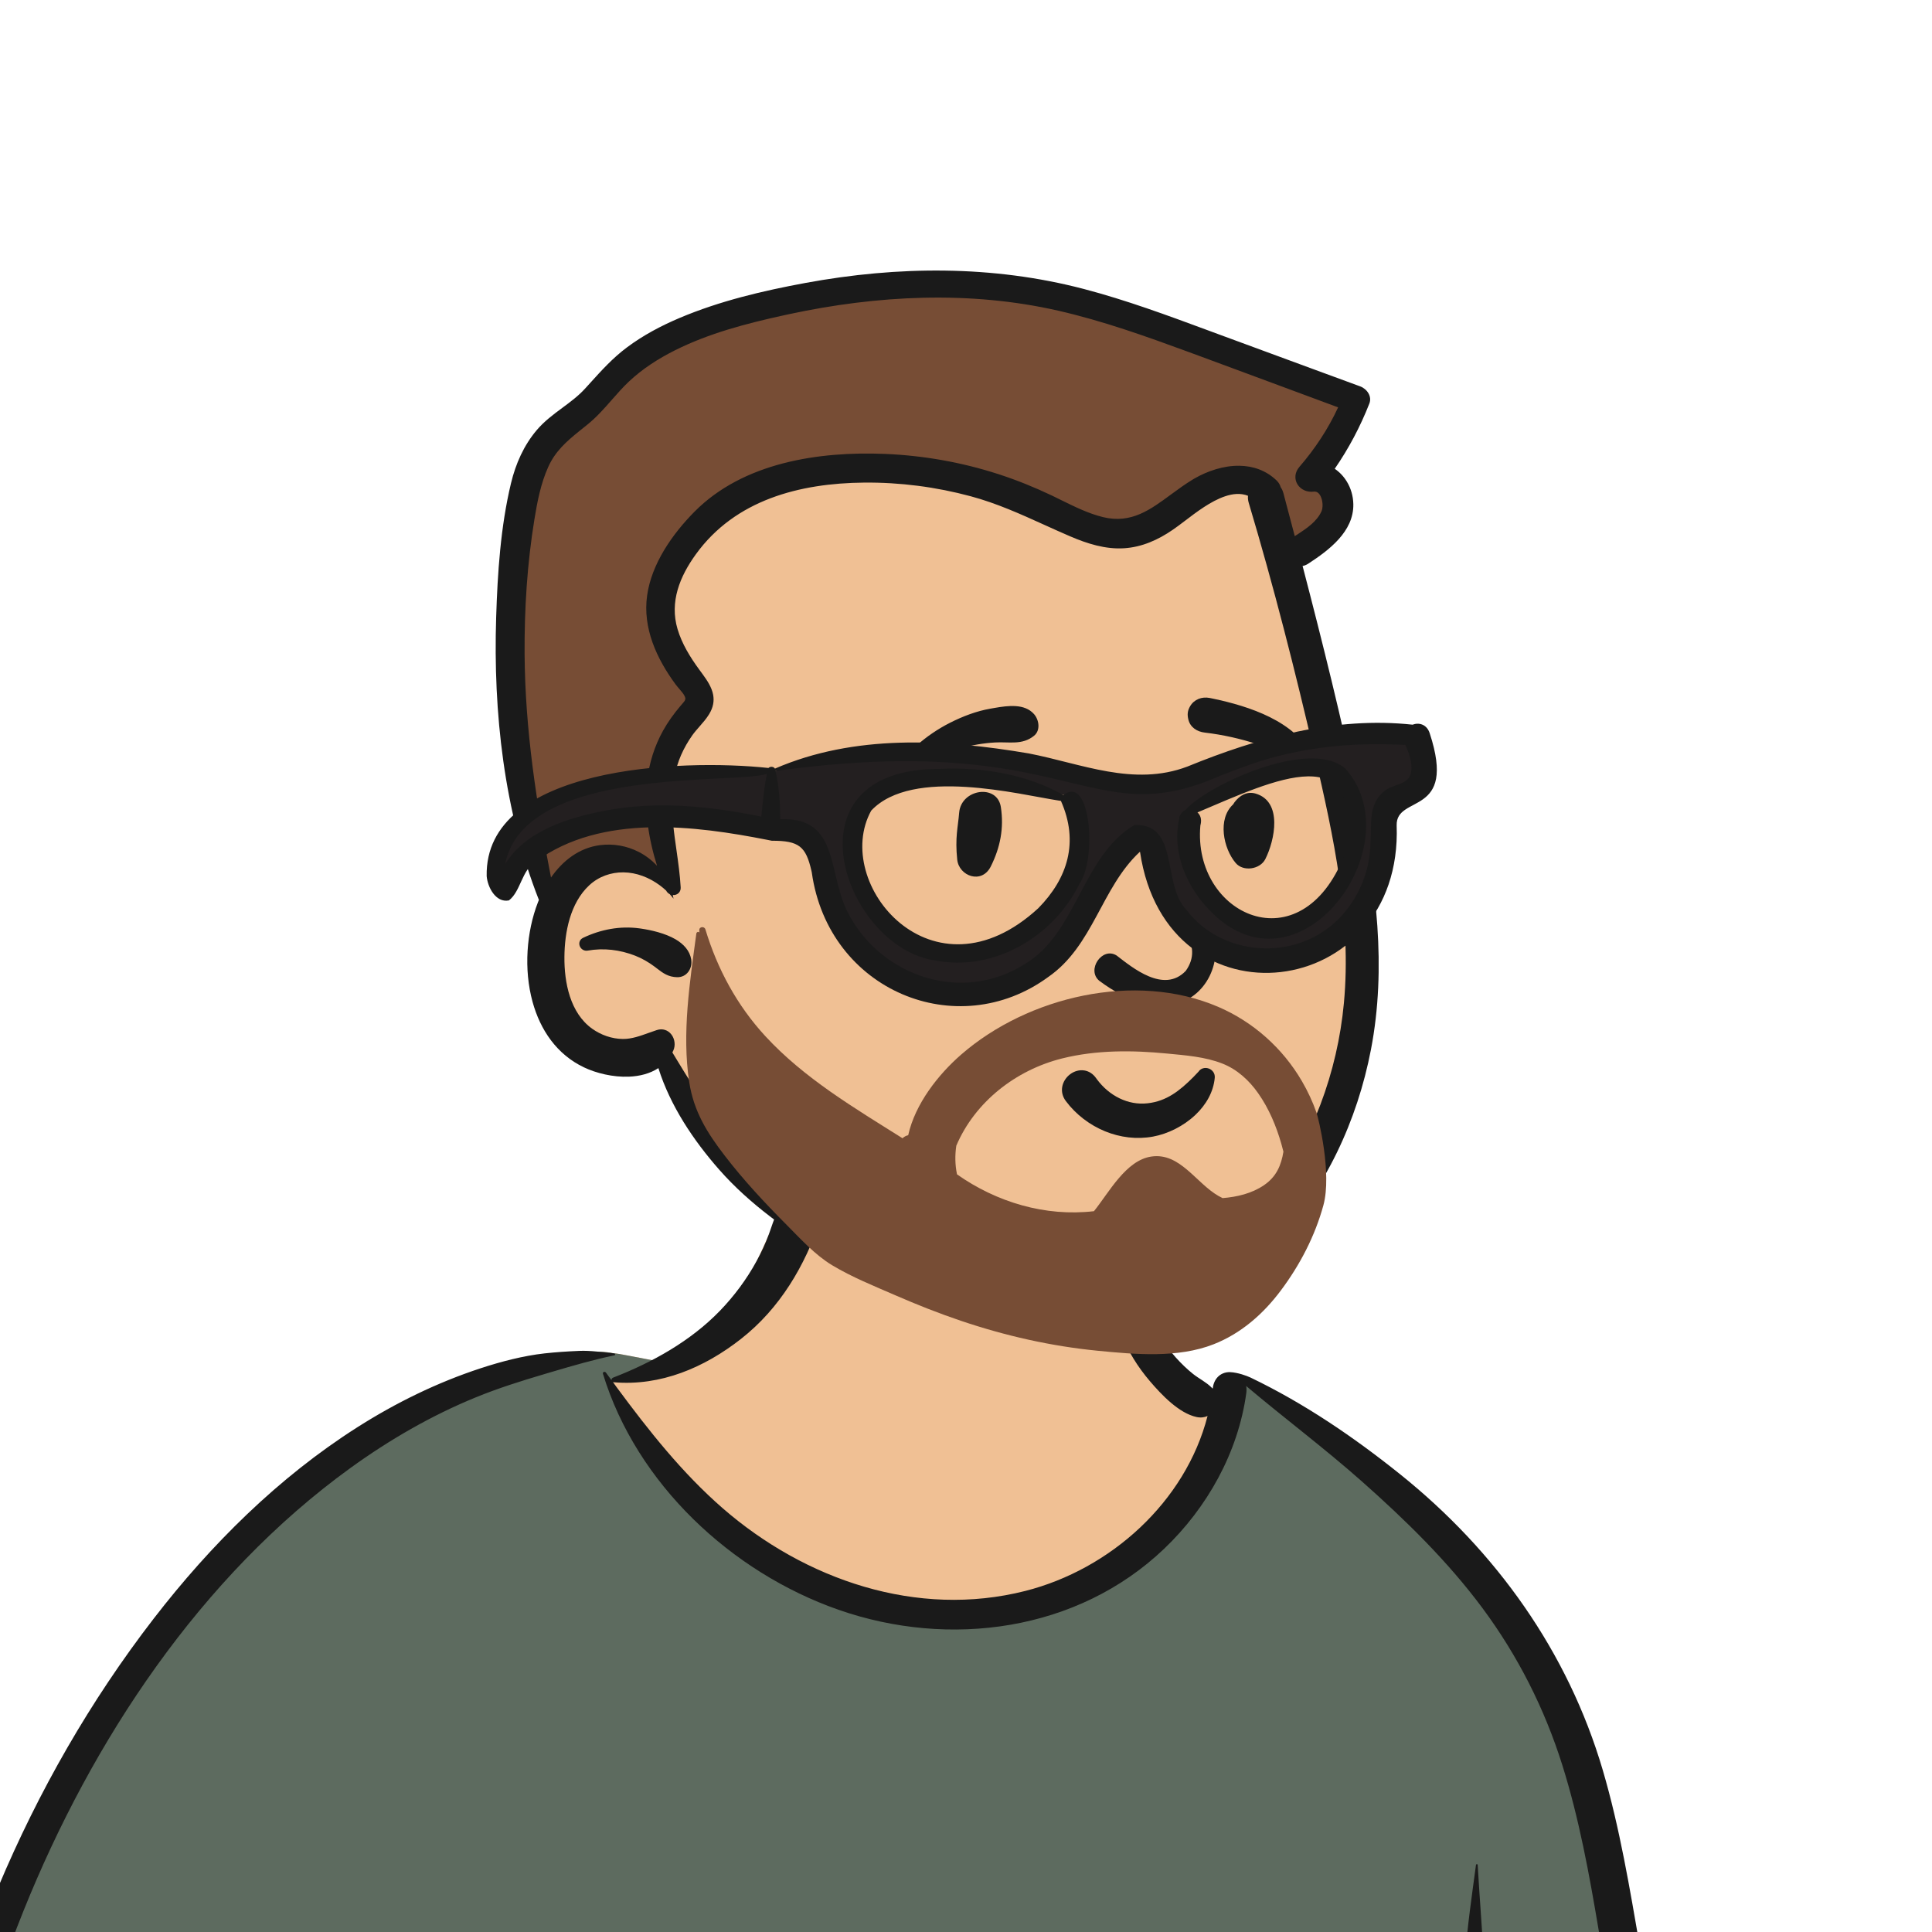 <svg width="100" height="100" viewBox="0 0 100 100" fill="none" xmlns="http://www.w3.org/2000/svg">
<g clip-path="url(#clip0_1715_39228)">
<path fill-rule="evenodd" clip-rule="evenodd" d="M86.137 128.085C85.658 125.38 85.219 122.668 84.821 119.95C84.631 118.659 84.447 117.367 84.281 116.074C84.165 115.167 83.987 114.131 84.604 113.459C85.471 112.514 86.259 111.705 86.365 110.352C86.465 109.078 86.034 107.69 85.765 106.454C85.201 103.861 84.499 101.301 83.722 98.765C82.934 96.188 82.069 93.636 81.192 91.088C80.372 88.706 79.584 86.303 78.516 84.018C76.489 79.681 73.06 76.469 68.822 74.325C67.768 73.791 65.618 71.888 64.517 71.461C63.505 71.069 63.508 72.214 62.512 71.783C61.715 71.438 60.974 70.978 60.528 70.209C60.044 69.373 58.829 68.204 58.645 67.232C58.253 65.17 58.677 63.415 57.207 61.863C55.901 60.485 54.147 59.541 52.331 59.034C48.337 57.919 43.011 58.698 40.602 62.413C39.451 64.186 39.049 66.33 37.496 67.778C36.14 69.042 36.443 69.906 34.687 70.557C34.587 70.594 31.891 70.015 31.791 70.052C29.87 69.641 28.034 70.793 26.271 71.461C23.643 72.458 21.141 73.754 18.79 75.296C14.051 78.404 9.991 82.44 6.644 87.007C3.27 91.612 0.651 96.773 -1.213 102.167C-1.666 103.477 -2.072 104.804 -2.431 106.143C-2.632 106.892 -2.846 107.67 -2.602 108.437C-2.402 109.065 -1.957 109.532 -1.435 109.909C-0.727 110.419 0.694 110.751 0.666 111.778C0.645 112.559 0.38 113.38 0.251 114.152C0.097 115.071 -0.029 115.995 -0.156 116.918C-0.73 121.119 -1.178 125.343 -1.375 129.58C-1.57 133.751 -1.732 138.007 -1.443 142.177C-1.423 142.452 -1.341 142.705 -1.209 142.918C-1.333 142.965 -1.342 143.195 -1.189 143.228C-1.081 143.251 -0.974 143.274 -0.866 143.296C-0.643 143.466 -0.364 143.569 -0.043 143.58C0.174 143.586 0.391 143.596 0.608 143.607C2.9 144.087 5.192 144.54 7.513 144.883C10.335 145.299 13.166 145.639 16.005 145.916C21.839 146.483 27.627 146.295 33.469 145.989C39.302 145.683 45.131 145.612 50.97 145.764C56.814 145.916 62.656 146.171 68.501 146.275C75.031 146.391 81.552 146.212 88.063 145.693C88.956 145.622 89.508 144.911 89.332 144.023C88.277 138.707 87.082 133.425 86.137 128.085Z" fill="#F0C094"/>
<path fill-rule="evenodd" clip-rule="evenodd" d="M26.271 71.461L26.398 71.412C28.122 70.738 29.916 69.651 31.791 70.052C31.858 70.028 33.078 70.277 33.914 70.434L33.12 71.263L31.721 71.533C36.55 79.51 42.262 83.498 48.856 83.498C55.45 83.498 60.454 79.51 63.867 71.533L64.333 71.404C64.39 71.417 64.451 71.436 64.517 71.461C65.618 71.888 67.768 73.791 68.822 74.325C73.06 76.469 76.489 79.681 78.516 84.018C79.548 86.227 80.319 88.546 81.11 90.85L81.192 91.088C82.069 93.636 82.934 96.188 83.722 98.765C84.465 101.191 85.14 103.639 85.691 106.116L85.765 106.454C86.034 107.69 86.465 109.078 86.365 110.352C86.327 110.834 86.203 111.247 86.019 111.622L76.467 115.062L81.018 146.124C76.849 146.303 72.677 146.349 68.501 146.275C62.656 146.171 56.814 145.916 50.97 145.764C45.308 145.617 39.655 145.679 33.999 145.962L32.563 146.036C27.028 146.312 21.537 146.454 16.005 145.916L15.628 145.879V145.879L15.628 141.335L17.571 116.034L7.723 114.179L-1.945 109.479C-2.237 109.187 -2.471 108.846 -2.602 108.437C-2.828 107.726 -2.661 107.007 -2.475 106.309L-2.431 106.143C-2.072 104.804 -1.666 103.477 -1.213 102.167C0.651 96.773 3.27 91.612 6.644 87.007C9.991 82.44 14.051 78.404 18.79 75.296C21.141 73.755 23.643 72.458 26.271 71.461Z" fill="#5D6B5F"/>
<path fill-rule="evenodd" clip-rule="evenodd" d="M29.968 69.922C30.572 69.895 31.188 69.993 31.791 70.052C31.843 70.058 31.863 70.139 31.804 70.151C30.726 70.376 29.659 70.685 28.6 70.998L28.147 71.132C26.953 71.486 25.794 71.85 24.638 72.322C22.334 73.262 20.145 74.53 18.132 75.987C10.377 81.599 4.764 90.095 1.222 98.891C0.26 101.279 -0.555 103.728 -1.215 106.217C-1.375 106.823 -1.526 107.431 -1.67 108.041C-1.712 108.22 -1.895 108.678 -1.794 108.861C-1.706 109.022 -1.36 109.122 -1.2 109.206L-0.658 109.488C0.398 110.032 2.158 110.928 2.334 111.015L2.609 111.151C7.111 113.359 11.92 115.232 16.986 115.362L17.026 114.929V114.929C17.251 112.536 17.548 110.129 18.195 107.81C18.229 107.685 18.388 107.727 18.402 107.838C18.763 110.584 18.648 113.352 18.522 116.111C18.299 120.998 18.004 125.881 17.741 130.766C17.609 133.21 17.439 135.652 17.286 138.094C17.132 140.541 17.082 143.047 16.731 145.474C16.653 146.015 16.02 146.309 15.54 146.252C15.01 146.189 14.602 145.721 14.599 145.185C14.593 143.771 14.77 142.341 14.869 140.93C14.963 139.59 15.063 138.251 15.166 136.912C15.543 132.024 15.976 127.142 16.377 122.257C16.519 120.524 16.672 118.793 16.83 117.061C11.464 116.888 6.451 114.899 1.669 112.575C1.599 114.148 1.432 115.718 1.27 117.285C0.819 121.656 0.42 126.026 0.122 130.411C-0.028 132.625 -0.138 134.843 -0.234 137.06C-0.28 138.15 -0.319 139.24 -0.348 140.331C-0.358 140.694 -0.367 141.058 -0.375 141.422L-0.391 142.254C-0.404 142.782 -0.458 143.271 -0.901 143.655C-1.352 144.045 -1.961 144.066 -2.407 143.655C-3.004 143.105 -2.898 142.355 -2.88 141.616C-2.866 140.993 -2.848 140.37 -2.827 139.747C-2.786 138.501 -2.734 137.255 -2.67 136.01C-2.446 131.656 -1.998 127.32 -1.413 123.001L-1.185 121.334C-0.759 118.235 -0.291 115.065 0.662 112.08C0.291 111.895 -0.079 111.709 -0.447 111.522C-1.101 111.191 -1.777 110.88 -2.413 110.514C-2.917 110.224 -3.352 109.827 -3.492 109.239C-3.649 108.585 -3.409 107.87 -3.25 107.232L-3.236 107.176C-3.08 106.533 -2.913 105.893 -2.735 105.256C-2.017 102.673 -1.129 100.14 -0.089 97.669C1.992 92.721 4.679 88.022 7.961 83.772C10.915 79.947 14.404 76.478 18.494 73.876C20.494 72.604 22.625 71.56 24.878 70.821C25.931 70.476 27.077 70.176 28.18 70.052C28.775 69.986 29.371 69.948 29.968 69.922ZM40.668 62.082C41.386 61.311 42.812 62.109 42.467 63.13C41.657 65.533 40.366 67.725 38.352 69.303C36.458 70.788 34.2 71.751 31.769 71.546C31.75 71.544 31.734 71.539 31.72 71.533L31.929 71.817C33.574 74.044 35.31 76.24 37.401 78.061C41.663 81.77 47.466 83.77 53.069 82.347C57.477 81.228 61.361 77.739 62.503 73.292C62.34 73.366 62.145 73.391 61.931 73.344C61.017 73.146 60.113 72.184 59.523 71.494C58.886 70.748 58.388 69.942 58.023 69.032C57.355 67.365 57.141 65.219 58.053 63.604C58.165 63.405 58.425 63.517 58.447 63.711L58.482 64.014C58.657 65.528 58.877 66.991 59.589 68.371C59.938 69.046 60.356 69.704 60.865 70.27C61.138 70.572 61.433 70.861 61.752 71.115C62.063 71.362 62.439 71.54 62.717 71.824L62.768 71.878L62.77 71.869C62.84 71.27 63.26 71.006 63.67 71.022C64.068 71.038 64.535 71.213 64.715 71.297L64.733 71.305C67.505 72.637 70.059 74.374 72.462 76.3C77.432 80.284 81.156 85.492 82.96 91.624C83.845 94.634 84.353 97.736 84.89 100.823L85.22 102.714C85.721 105.564 86.28 108.47 87.41 111.121C87.702 111.806 87.477 112.449 86.76 112.719C85.865 113.056 84.967 113.382 84.067 113.704C84.509 115.601 84.778 117.564 85.109 119.47C85.813 123.522 86.675 127.548 87.414 131.595C87.792 133.664 88.133 135.74 88.511 137.809C88.692 138.806 88.882 139.801 89.067 140.797C89.166 141.334 89.256 141.873 89.351 142.411L89.368 142.5C89.422 142.784 89.49 143.077 89.412 143.361C89.323 143.685 89.071 143.914 88.845 144.146C88.66 144.337 88.392 144.338 88.164 144.234L88.089 144.199C87.683 144.009 87.365 143.82 87.221 143.361C87.13 143.071 87.097 142.744 87.037 142.445C86.923 141.871 86.815 141.297 86.712 140.722C86.508 139.57 86.308 138.417 86.112 137.263L85.93 136.183C85.304 132.46 84.71 128.715 84.41 124.952C84.276 123.283 84.135 121.616 83.993 119.948L83.885 118.697C83.75 117.113 83.585 115.49 83.561 113.885L83.023 114.076V114.076L80.398 115.005V115.005C79.747 115.235 78.918 115.707 78.218 115.621C77.875 115.579 77.613 115.471 77.412 115.275C77.653 118.689 77.981 122.098 78.417 125.489C78.814 128.574 79.253 131.656 79.773 134.723C80.03 136.242 80.295 137.76 80.582 139.273C80.725 140.03 80.874 140.786 81.026 141.541C81.103 141.917 81.193 142.295 81.252 142.674C81.32 143.109 81.201 143.377 80.958 143.735C80.758 144.029 80.36 144.179 80.036 143.977C79.608 143.708 79.385 143.475 79.259 142.985C79.144 142.54 79.075 142.076 78.986 141.625C78.823 140.794 78.665 139.961 78.512 139.128C78.193 137.384 77.899 135.636 77.636 133.883C76.711 127.708 76.124 121.48 75.827 115.243C75.68 112.165 75.635 109.085 75.661 106.005C75.675 104.426 75.726 102.842 75.838 101.267C75.951 99.673 76.186 98.11 76.396 96.531C76.403 96.475 76.481 96.472 76.485 96.531C76.584 98.301 76.74 100.07 76.816 101.845C76.889 103.538 76.921 105.235 76.979 106.929C77.055 109.156 77.161 111.385 77.301 113.612C77.554 113.335 77.935 113.175 78.317 113.237C78.869 113.121 79.465 112.831 79.992 112.655L81.978 111.99V111.99C83.023 111.641 84.068 111.295 85.116 110.958C84.179 107.803 83.537 104.6 82.988 101.351L82.744 99.89C82.26 97.014 81.738 94.136 80.862 91.351C79.94 88.423 78.561 85.7 76.732 83.235C74.929 80.805 72.735 78.665 70.476 76.664C68.542 74.951 66.473 73.405 64.501 71.739C64.522 71.849 64.526 71.971 64.508 72.104C64.088 75.176 62.487 78.037 60.256 80.164C55.773 84.439 49.137 85.326 43.4 83.321C37.85 81.382 32.943 76.79 31.209 71.108C31.179 71.011 31.309 70.972 31.362 71.044C31.458 71.176 31.554 71.308 31.651 71.439C31.645 71.387 31.672 71.33 31.736 71.305C33.759 70.523 35.746 69.415 37.262 67.847C38.001 67.082 38.646 66.216 39.155 65.282C39.399 64.835 39.618 64.371 39.793 63.892L39.837 63.769C40.049 63.169 40.226 62.557 40.668 62.082Z" fill="#1A1A1A"/>
<path fill-rule="evenodd" clip-rule="evenodd" d="M54.97 68.365C52.34 68.381 50.105 67.632 48.4 66.394C46.272 65.633 43.705 64.459 42.145 63.227C41.537 63.382 40.809 62.734 40.344 62.392C37.45 60.225 35.178 57.053 34.505 53.875C33.466 55.19 31.988 55.245 30.571 54.591C27.602 52.902 27.713 49.346 28.782 46.689C26.535 41.632 24.977 28.282 28.407 22.894C29.109 22.088 30.139 21.605 30.88 20.779C31.54 20.057 32.167 19.318 32.935 18.747C35.277 16.959 39.311 16.007 41.836 15.559C52.379 13.273 60.48 17.382 70.03 20.848C69.481 22.227 68.72 23.484 67.849 24.656C70.22 25.544 69.131 27.539 67.291 28.551L66.196 28.017C67.903 34.142 71.832 49.375 70.137 54.266C68.785 61.898 62.853 68.421 54.97 68.365" fill="#F0C094"/>
<path fill-rule="evenodd" clip-rule="evenodd" d="M31.117 44.644C29.767 44.644 28.773 46.143 28.773 46.143H28.494C26.386 40.7 25.066 28.135 28.368 22.948C28.722 22.542 29.159 22.218 29.6 21.891C30.035 21.569 30.473 21.243 30.841 20.833C30.933 20.733 31.024 20.632 31.116 20.531C31.678 19.909 32.235 19.293 32.896 18.801C35.238 17.014 39.272 16.062 41.797 15.614C50.862 13.649 58.121 16.41 66.049 19.427C67.341 19.918 68.652 20.417 69.991 20.903C69.441 22.282 68.681 23.539 67.81 24.711C70.181 25.598 69.092 27.594 67.252 28.606L66.444 28.212C66.231 27.068 65.662 24.831 64.459 24.711C63.61 24.626 62.219 25.422 60.864 26.198C59.636 26.901 58.437 27.587 57.696 27.587C57.111 27.587 55.634 27.111 53.786 26.515C50.698 25.519 46.576 24.189 43.851 24.189C39.496 24.189 35.788 27.797 34.315 30.412C32.842 33.027 36.508 36.274 36.508 36.274C36.508 36.274 34.315 39.093 34.315 40.325C34.315 41.558 34.828 45.42 34.828 45.42C34.828 45.42 32.467 44.644 31.117 44.644Z" fill="#774D35"/>
<path fill-rule="evenodd" clip-rule="evenodd" d="M56.494 69.022C53.079 69.374 49.022 68.564 46.746 65.782C46.678 65.699 46.648 65.605 46.646 65.514C46.644 65.412 46.678 65.315 46.737 65.239C46.798 65.159 46.886 65.103 46.986 65.085C47.071 65.069 47.167 65.079 47.267 65.135L47.476 65.252C49.031 66.113 50.645 66.848 52.407 67.162C54.221 67.486 56.068 67.449 57.866 67.038C61.141 66.29 63.792 64.381 65.743 61.864C67.92 59.054 69.227 55.489 69.56 51.922C69.964 47.601 69.027 43.305 68.058 39.121C67.04 34.724 65.927 30.349 64.634 26.026C64.595 25.895 64.585 25.773 64.596 25.661C64.214 25.511 63.809 25.553 63.404 25.69C62.666 25.94 61.931 26.503 61.318 26.969C61.096 27.137 60.889 27.294 60.703 27.421C59.943 27.943 59.112 28.319 58.182 28.378C57.215 28.439 56.268 28.138 55.39 27.76C54.944 27.569 54.505 27.37 54.068 27.172C52.823 26.608 51.593 26.05 50.249 25.688C48.448 25.202 46.588 24.962 44.723 24.979C41.394 25.01 38.055 25.869 36.015 28.693C35.188 29.837 34.65 31.151 35.07 32.563C35.298 33.331 35.73 34.028 36.201 34.669L36.362 34.888C36.62 35.24 36.845 35.59 36.913 35.964C36.969 36.276 36.925 36.607 36.702 36.969C36.562 37.198 36.384 37.402 36.205 37.606C36.075 37.753 35.946 37.9 35.834 38.058C35.609 38.377 35.41 38.721 35.254 39.079C34.948 39.779 34.818 40.534 34.791 41.294C34.758 42.212 34.887 43.109 35.015 44.008C35.105 44.645 35.195 45.283 35.232 45.929C35.238 46.042 35.204 46.126 35.156 46.188C35.097 46.264 35.011 46.312 34.913 46.325C34.883 46.329 34.853 46.33 34.822 46.327C34.837 46.389 34.85 46.451 34.862 46.514C34.8 46.434 34.734 46.357 34.665 46.282C34.661 46.28 34.656 46.278 34.652 46.275C34.58 46.236 34.52 46.176 34.481 46.098C34.383 46.007 34.279 45.92 34.17 45.838C33.602 45.413 32.939 45.161 32.273 45.153C31.632 45.145 30.989 45.364 30.494 45.827C29.512 46.746 29.224 48.247 29.214 49.536C29.203 50.851 29.507 52.43 30.651 53.247C31.109 53.574 31.67 53.771 32.234 53.777C32.702 53.782 33.15 53.615 33.59 53.457C33.726 53.409 33.862 53.36 33.997 53.316C34.15 53.266 34.29 53.269 34.411 53.306C34.549 53.347 34.665 53.432 34.752 53.546C34.839 53.659 34.896 53.8 34.913 53.949C34.931 54.093 34.911 54.242 34.85 54.376C34.835 54.41 34.819 54.443 34.802 54.475L35.054 54.89C36.017 56.474 36.997 58.029 38.282 59.391C39.02 60.172 39.801 60.91 40.659 61.556L40.783 61.648C40.857 61.702 40.939 61.769 41.026 61.841C41.277 62.046 41.576 62.322 41.856 62.333C41.939 62.336 42.012 62.325 42.078 62.317C42.237 62.296 42.371 62.289 42.502 62.343C42.608 62.386 42.718 62.467 42.83 62.634C42.906 62.747 42.946 62.888 42.946 63.032C42.946 63.176 42.906 63.321 42.836 63.435C42.69 63.671 42.514 63.817 42.322 63.9C42.109 63.993 41.873 64.007 41.629 63.961C41.025 63.848 40.357 63.347 39.932 63.02L39.85 62.957C38.908 62.236 38.016 61.439 37.231 60.547C35.895 59.029 34.694 57.24 34.078 55.285C33.644 55.571 33.107 55.707 32.546 55.729C31.728 55.76 30.862 55.549 30.225 55.246C28.819 54.577 27.966 53.313 27.566 51.859C27.101 50.171 27.252 48.23 27.84 46.713C27.857 46.669 27.875 46.625 27.893 46.58C26.083 41.979 25.526 36.87 25.681 31.96C25.753 29.662 25.91 27.251 26.45 25.009C26.692 24.005 27.113 23.048 27.786 22.257C28.169 21.806 28.639 21.455 29.112 21.105C29.521 20.802 29.931 20.499 30.277 20.12L30.441 19.94C30.476 19.901 30.511 19.862 30.547 19.823C31.143 19.164 31.724 18.523 32.449 17.982C33.288 17.355 34.215 16.864 35.178 16.456C37.253 15.578 39.486 15.052 41.695 14.644C46.475 13.763 51.381 13.72 56.101 14.958C58.296 15.534 60.426 16.322 62.553 17.109C62.75 17.182 62.947 17.255 63.145 17.328C64.797 17.939 66.451 18.546 68.104 19.154C68.872 19.436 69.641 19.719 70.409 20.001C70.576 20.063 70.739 20.195 70.832 20.359C70.923 20.519 70.95 20.706 70.876 20.892C70.405 22.09 69.81 23.214 69.086 24.264C69.338 24.435 69.552 24.663 69.714 24.931C69.919 25.268 70.04 25.669 70.048 26.093C70.076 27.514 68.786 28.478 67.716 29.175C67.616 29.24 67.518 29.278 67.422 29.296C68.459 33.272 69.451 37.261 70.295 41.282L70.353 41.56C71.222 45.769 71.782 50.063 70.96 54.327C70.253 57.999 68.61 61.542 66.041 64.278C63.525 66.959 60.148 68.646 56.494 69.022ZM34.009 44.815C33.562 43.392 33.325 41.843 33.496 40.401C33.603 39.494 33.875 38.621 34.318 37.822C34.572 37.364 34.88 36.94 35.218 36.541L35.334 36.407C35.393 36.339 35.451 36.276 35.47 36.197C35.48 36.151 35.469 36.101 35.442 36.041C35.38 35.908 35.266 35.781 35.159 35.656C35.09 35.576 35.024 35.498 34.968 35.423C33.988 34.092 33.257 32.508 33.495 30.821C33.727 29.175 34.802 27.641 35.947 26.485C38.469 23.939 42.378 23.354 45.803 23.494C47.796 23.576 49.786 23.928 51.685 24.544C52.621 24.847 53.536 25.217 54.426 25.64L54.623 25.735C54.729 25.787 54.835 25.839 54.941 25.892C55.637 26.233 56.334 26.579 57.089 26.765C58.563 27.128 59.563 26.363 60.614 25.592C60.974 25.328 61.34 25.06 61.728 24.825L61.808 24.777C62.51 24.37 63.348 24.095 64.154 24.108C64.854 24.118 65.529 24.343 66.079 24.872C66.191 24.981 66.256 25.1 66.287 25.218C66.348 25.303 66.397 25.405 66.429 25.526C66.626 26.267 66.822 27.008 67.017 27.75L67.177 27.647C67.65 27.339 68.165 26.986 68.397 26.471C68.486 26.272 68.474 25.941 68.361 25.698C68.322 25.613 68.269 25.538 68.198 25.491C68.145 25.456 68.082 25.44 68.009 25.446C67.83 25.469 67.667 25.443 67.528 25.384C67.368 25.316 67.24 25.204 67.157 25.07C67.072 24.932 67.034 24.77 67.054 24.602C67.072 24.458 67.134 24.307 67.257 24.165C68.064 23.232 68.744 22.202 69.261 21.085L65.843 19.817C64.624 19.364 63.405 18.913 62.186 18.463L61.518 18.217C59.301 17.402 57.071 16.605 54.765 16.079C50.182 15.036 45.403 15.281 40.833 16.263L40.557 16.323C38.639 16.743 36.696 17.25 34.936 18.132C34.072 18.565 33.25 19.091 32.545 19.756C32.234 20.05 31.952 20.372 31.67 20.693C31.276 21.143 30.88 21.592 30.411 21.971L29.975 22.321C29.327 22.845 28.742 23.355 28.377 24.167C27.994 25.017 27.812 25.955 27.663 26.869C27.287 29.172 27.139 31.512 27.153 33.844C27.177 37.761 27.77 41.597 28.52 45.42C29.121 44.557 29.966 43.888 31.05 43.745C31.757 43.653 32.458 43.785 33.065 44.098C33.417 44.279 33.737 44.521 34.009 44.815V44.815ZM32.873 49.465C32.081 49.158 31.25 49.057 30.412 49.204C30.325 49.219 30.241 49.201 30.171 49.16C30.099 49.119 30.043 49.053 30.012 48.98C29.977 48.896 29.975 48.806 30.006 48.725C30.034 48.655 30.085 48.587 30.18 48.542C31.087 48.108 32.095 47.916 33.095 48.052L33.194 48.066C33.706 48.142 34.425 48.303 34.965 48.618C35.388 48.865 35.699 49.207 35.776 49.653C35.816 49.885 35.759 50.128 35.625 50.304C35.496 50.474 35.298 50.587 35.043 50.58C34.592 50.567 34.325 50.376 34.004 50.128C33.965 50.098 33.925 50.068 33.884 50.036C33.574 49.804 33.235 49.606 32.873 49.465Z" fill="#1A1A1A"/>
<path fill-rule="evenodd" clip-rule="evenodd" d="M57.2 58.557C56.402 58.231 55.69 57.687 55.169 56.993C54.988 56.751 54.941 56.496 54.979 56.263C55.022 56.001 55.177 55.764 55.388 55.604C55.6 55.444 55.865 55.365 56.122 55.406C56.344 55.441 56.566 55.563 56.742 55.816L56.778 55.866C57.088 56.285 57.491 56.629 57.951 56.851C58.394 57.065 58.889 57.164 59.402 57.106C60.378 56.996 61.051 56.468 61.767 55.75C61.855 55.659 61.944 55.566 62.033 55.471C62.09 55.385 62.168 55.329 62.255 55.3C62.351 55.268 62.46 55.27 62.56 55.305C62.656 55.338 62.742 55.402 62.8 55.487C62.855 55.568 62.886 55.667 62.876 55.782C62.81 56.525 62.422 57.189 61.87 57.71C61.257 58.289 60.444 58.69 59.679 58.83C58.836 58.985 57.978 58.874 57.2 58.557V58.557ZM60.077 47.082C60.973 47.628 62.339 48.9 61.375 50.252C60.239 51.444 58.605 50.077 57.799 49.459C57.052 48.98 56.213 50.212 56.906 50.771C62.727 55.084 65.089 47.225 60.53 46.441C60.028 46.355 59.842 46.913 60.077 47.082ZM49.646 42.065C49.745 40.834 51.617 40.555 51.804 41.773C51.971 42.864 51.774 43.866 51.283 44.848C50.814 45.786 49.635 45.348 49.546 44.494C49.426 43.349 49.584 42.831 49.646 42.065ZM63.901 41.52C64.162 41.178 64.54 40.944 64.991 41.076C66.402 41.489 65.986 43.494 65.491 44.47C65.222 45 64.351 45.134 63.958 44.668C63.316 43.907 63.01 42.387 63.825 41.637C63.847 41.599 63.871 41.56 63.901 41.52ZM51.263 36.68L51.486 36.641C52.176 36.522 53.033 36.407 53.521 36.962C53.78 37.256 53.869 37.803 53.521 38.084C52.909 38.58 52.233 38.388 51.5 38.43C50.896 38.465 50.315 38.565 49.733 38.731C48.457 39.096 47.416 39.763 46.326 40.495C46.183 40.591 46.037 40.408 46.105 40.274C46.735 39.04 47.954 38.027 49.176 37.409C49.828 37.079 50.542 36.805 51.263 36.68ZM62.615 36.127L62.786 36.162C64.642 36.551 67.055 37.327 67.934 39.152C67.967 39.41 67.932 39.465 67.903 39.501L67.894 39.513C67.87 39.544 67.851 39.587 67.739 39.622C67.708 39.614 67.677 39.607 67.645 39.598C67.242 39.493 66.923 39.347 66.615 39.196L66.28 39.031C65.891 38.84 65.5 38.657 65.085 38.521C64.199 38.232 63.287 38.028 62.362 37.919C62.161 37.896 61.968 37.828 61.816 37.712C61.671 37.602 61.56 37.449 61.51 37.246C61.445 36.984 61.464 36.785 61.604 36.548C61.71 36.37 61.862 36.247 62.035 36.176C62.213 36.104 62.414 36.087 62.615 36.127Z" fill="#1A1A1A"/>
<path fill-rule="evenodd" clip-rule="evenodd" d="M49.498 59.301C50.459 57.047 52.557 55.391 54.973 54.785C56.747 54.342 58.608 54.356 60.417 54.532C61.364 54.623 62.38 54.699 63.273 55.051C64.036 55.352 64.657 55.92 65.124 56.588C65.68 57.379 66.059 58.284 66.324 59.212C66.362 59.344 66.397 59.477 66.43 59.61C66.315 60.31 66.07 60.906 65.422 61.346C64.79 61.776 64.035 61.952 63.283 62.014C63.209 61.979 63.138 61.942 63.073 61.905C61.901 61.234 61.076 59.647 59.597 59.862C58.277 60.053 57.408 61.716 56.623 62.691C54.103 62.984 51.585 62.227 49.535 60.785C49.431 60.291 49.425 59.793 49.498 59.301M68.143 57.592C67.942 57.025 67.688 56.477 67.387 55.961C66.392 54.252 64.865 52.891 63.051 52.113C58.763 50.276 53.213 51.571 49.749 54.585C48.566 55.616 47.37 57.13 47.008 58.759C46.9 58.78 46.798 58.837 46.714 58.916C44.212 57.339 41.635 55.822 39.618 53.636C38.154 52.048 37.135 50.169 36.511 48.103C36.46 47.933 36.186 47.958 36.195 48.146C36.197 48.19 36.2 48.234 36.202 48.278C36.176 48.197 36.052 48.239 36.043 48.317C35.707 50.826 35.288 53.486 35.674 56.008C35.905 57.513 36.588 58.615 37.502 59.804C38.48 61.079 39.587 62.265 40.72 63.403C41.438 64.125 42.189 64.957 43.069 65.487C44.092 66.102 45.253 66.57 46.345 67.044C47.456 67.528 48.584 67.975 49.733 68.363C52.03 69.141 54.404 69.679 56.819 69.915C58.753 70.103 60.963 70.307 62.817 69.579C64.237 69.021 65.384 68.013 66.293 66.799C67.284 65.477 68.066 63.972 68.499 62.384C68.949 60.735 68.238 57.857 68.143 57.592" fill="#774D35"/>
<path fill-rule="evenodd" clip-rule="evenodd" d="M70.46 47.643C69.37 49.006 65.103 50.519 62.832 48.876C60.561 47.234 59.664 46.09 59.36 44.038C59.328 43.819 58.933 43.673 58.766 43.829C57.83 44.699 57.224 45.806 56.624 46.917C55.947 48.17 55.28 49.43 54.05 50.279C51.872 51.447 47.931 51.614 46.766 51.098C44.535 50.111 42.771 47.998 42.37 45.092C42.37 45.092 41.962 43.803 41.604 43.531C41.265 43.274 39.395 43.045 39.19 43.007C35.497 42.321 30.827 41.884 27.538 44.297C27.093 44.566 25.57 45.577 25.547 45.329C25.531 44.354 26.634 42.149 29.143 41.1C32.246 39.802 36.858 39.726 39.531 40.013C39.665 40.027 40.123 39.914 40.155 39.9C44.203 38.146 48.861 38.612 53.193 39.349C53.813 39.47 59.37 40.847 61.58 40.013C65.234 38.52 69.13 37.438 73.077 37.864C73.11 37.867 73.608 40.893 73.22 41.1C72.911 41.264 72.385 41.685 72.199 41.915C72.032 42.121 71.927 42.377 71.936 42.732C72.011 44.784 71.426 46.435 70.46 47.643ZM55.436 45.812C55.899 45.141 56.045 43.634 55.851 42.535C55.753 41.978 55.562 41.535 55.323 41.315C55.164 41.168 54.982 41.099 54.784 41.109C54.676 41.115 54.558 41.146 54.434 41.213C52.748 40.3 50.707 39.972 48.772 40.066C47.231 40.066 46.132 40.43 45.386 40.997C44.49 41.678 44.086 42.658 44.062 43.721C44.034 44.982 44.552 46.361 45.401 47.453C46.214 48.498 47.325 49.272 48.532 49.451C49.901 49.723 51.296 49.46 52.509 48.816C53.753 48.156 54.804 47.096 55.436 45.812ZM68.945 46.523C69.726 45.6 70.245 44.398 70.324 43.208C70.396 42.125 70.106 41.051 69.305 40.165C68.579 39.541 67.295 39.53 65.944 39.878C64.198 40.327 62.391 41.331 61.789 41.98C61.647 42.055 61.515 42.184 61.401 42.462L61.4 42.561C61.217 43.404 61.325 44.258 61.641 45.047C61.984 45.903 62.572 46.68 63.289 47.273C64.241 48.059 65.236 48.299 66.166 48.172C67.22 48.029 68.2 47.404 68.945 46.523Z" fill="#231F20"/>
<path fill-rule="evenodd" clip-rule="evenodd" d="M61.454 39.679C65.154 38.167 69.109 37.077 73.114 37.509C73.445 37.383 73.856 37.489 74.003 37.958C75.429 42.306 72.249 41.097 72.291 42.723C72.625 51.837 60.384 53.394 59.007 44.09L58.982 44.105V44.105C57.002 45.954 56.584 48.964 54.252 50.572C49.546 54.016 42.875 51.287 42.018 45.156L42 45.073C41.712 43.821 41.368 43.511 39.95 43.517L39.725 43.472C36.04 42.746 31.132 42.093 27.738 44.592C27 45.022 26.965 46.126 26.341 46.606C25.658 46.739 25.237 45.916 25.19 45.347C25.082 39.671 35.23 39.263 39.775 39.75C39.862 39.66 40.047 39.671 40.11 39.783C44.22 38.002 48.851 38.249 53.252 38.998C55.978 39.526 58.671 40.729 61.454 39.679ZM72.746 38.557C70.525 38.446 68.471 38.567 66.292 39.101C65.143 39.379 64.261 39.729 63.162 40.151C56.304 43.192 55.513 37.787 40.141 39.906C40.339 40.758 40.376 41.602 40.387 42.403C43.526 42.277 42.786 45.276 43.962 47.383L43.999 47.447C45.712 50.52 49.757 51.954 53.019 49.915C55.74 48.328 56.006 44.301 58.716 42.703C61.065 42.611 60.127 45.783 61.405 47.087C63.204 49.49 67.029 49.826 69.285 47.566C70.344 46.479 70.906 45.098 70.937 43.614C70.996 42.666 70.834 41.703 71.55 41.037C72.052 40.526 72.943 40.697 73.046 39.925C73.111 39.469 72.921 38.975 72.746 38.557ZM48.614 39.799C50.819 39.69 53.153 40.074 55.047 41.156C56.449 40.04 56.793 44.477 55.862 45.761C54.521 48.506 51.4 50.311 48.395 49.712C43.706 49.032 40.44 39.791 48.614 39.799ZM54.913 41.454L54.792 41.436C52.761 41.126 47.228 39.689 45.094 41.957C43.023 45.721 48.277 52.042 53.744 47.007C55.266 45.457 55.856 43.577 54.913 41.454ZM61.352 41.935C62.404 40.688 67.766 38.162 69.636 39.783C73.047 43.61 67.637 51.35 63.105 47.579C61.596 46.318 60.603 44.31 61.037 42.365L61.038 42.284C61.039 42.254 61.045 42.261 61.076 42.224C61.132 42.077 61.233 41.983 61.352 41.935ZM69.588 44.254C70.739 38.009 65.93 40.383 61.981 42.05C62.193 42.244 62.192 42.508 62.131 42.726C61.714 47.36 67.342 49.986 69.588 44.254ZM39.696 40.054C38.048 40.612 27.153 39.613 26.146 44.725C27.209 43.002 29.409 42.319 31.387 41.947C34.078 41.443 36.754 41.735 39.407 42.266L39.462 41.717C39.521 41.134 39.583 40.589 39.696 40.054Z" fill="#1A1A1A"/>
</g>
<defs>
<clipPath id="clip0_1715_39228">
<rect width="100" height="100" fill="white"/>
</clipPath>
</defs>
</svg>
